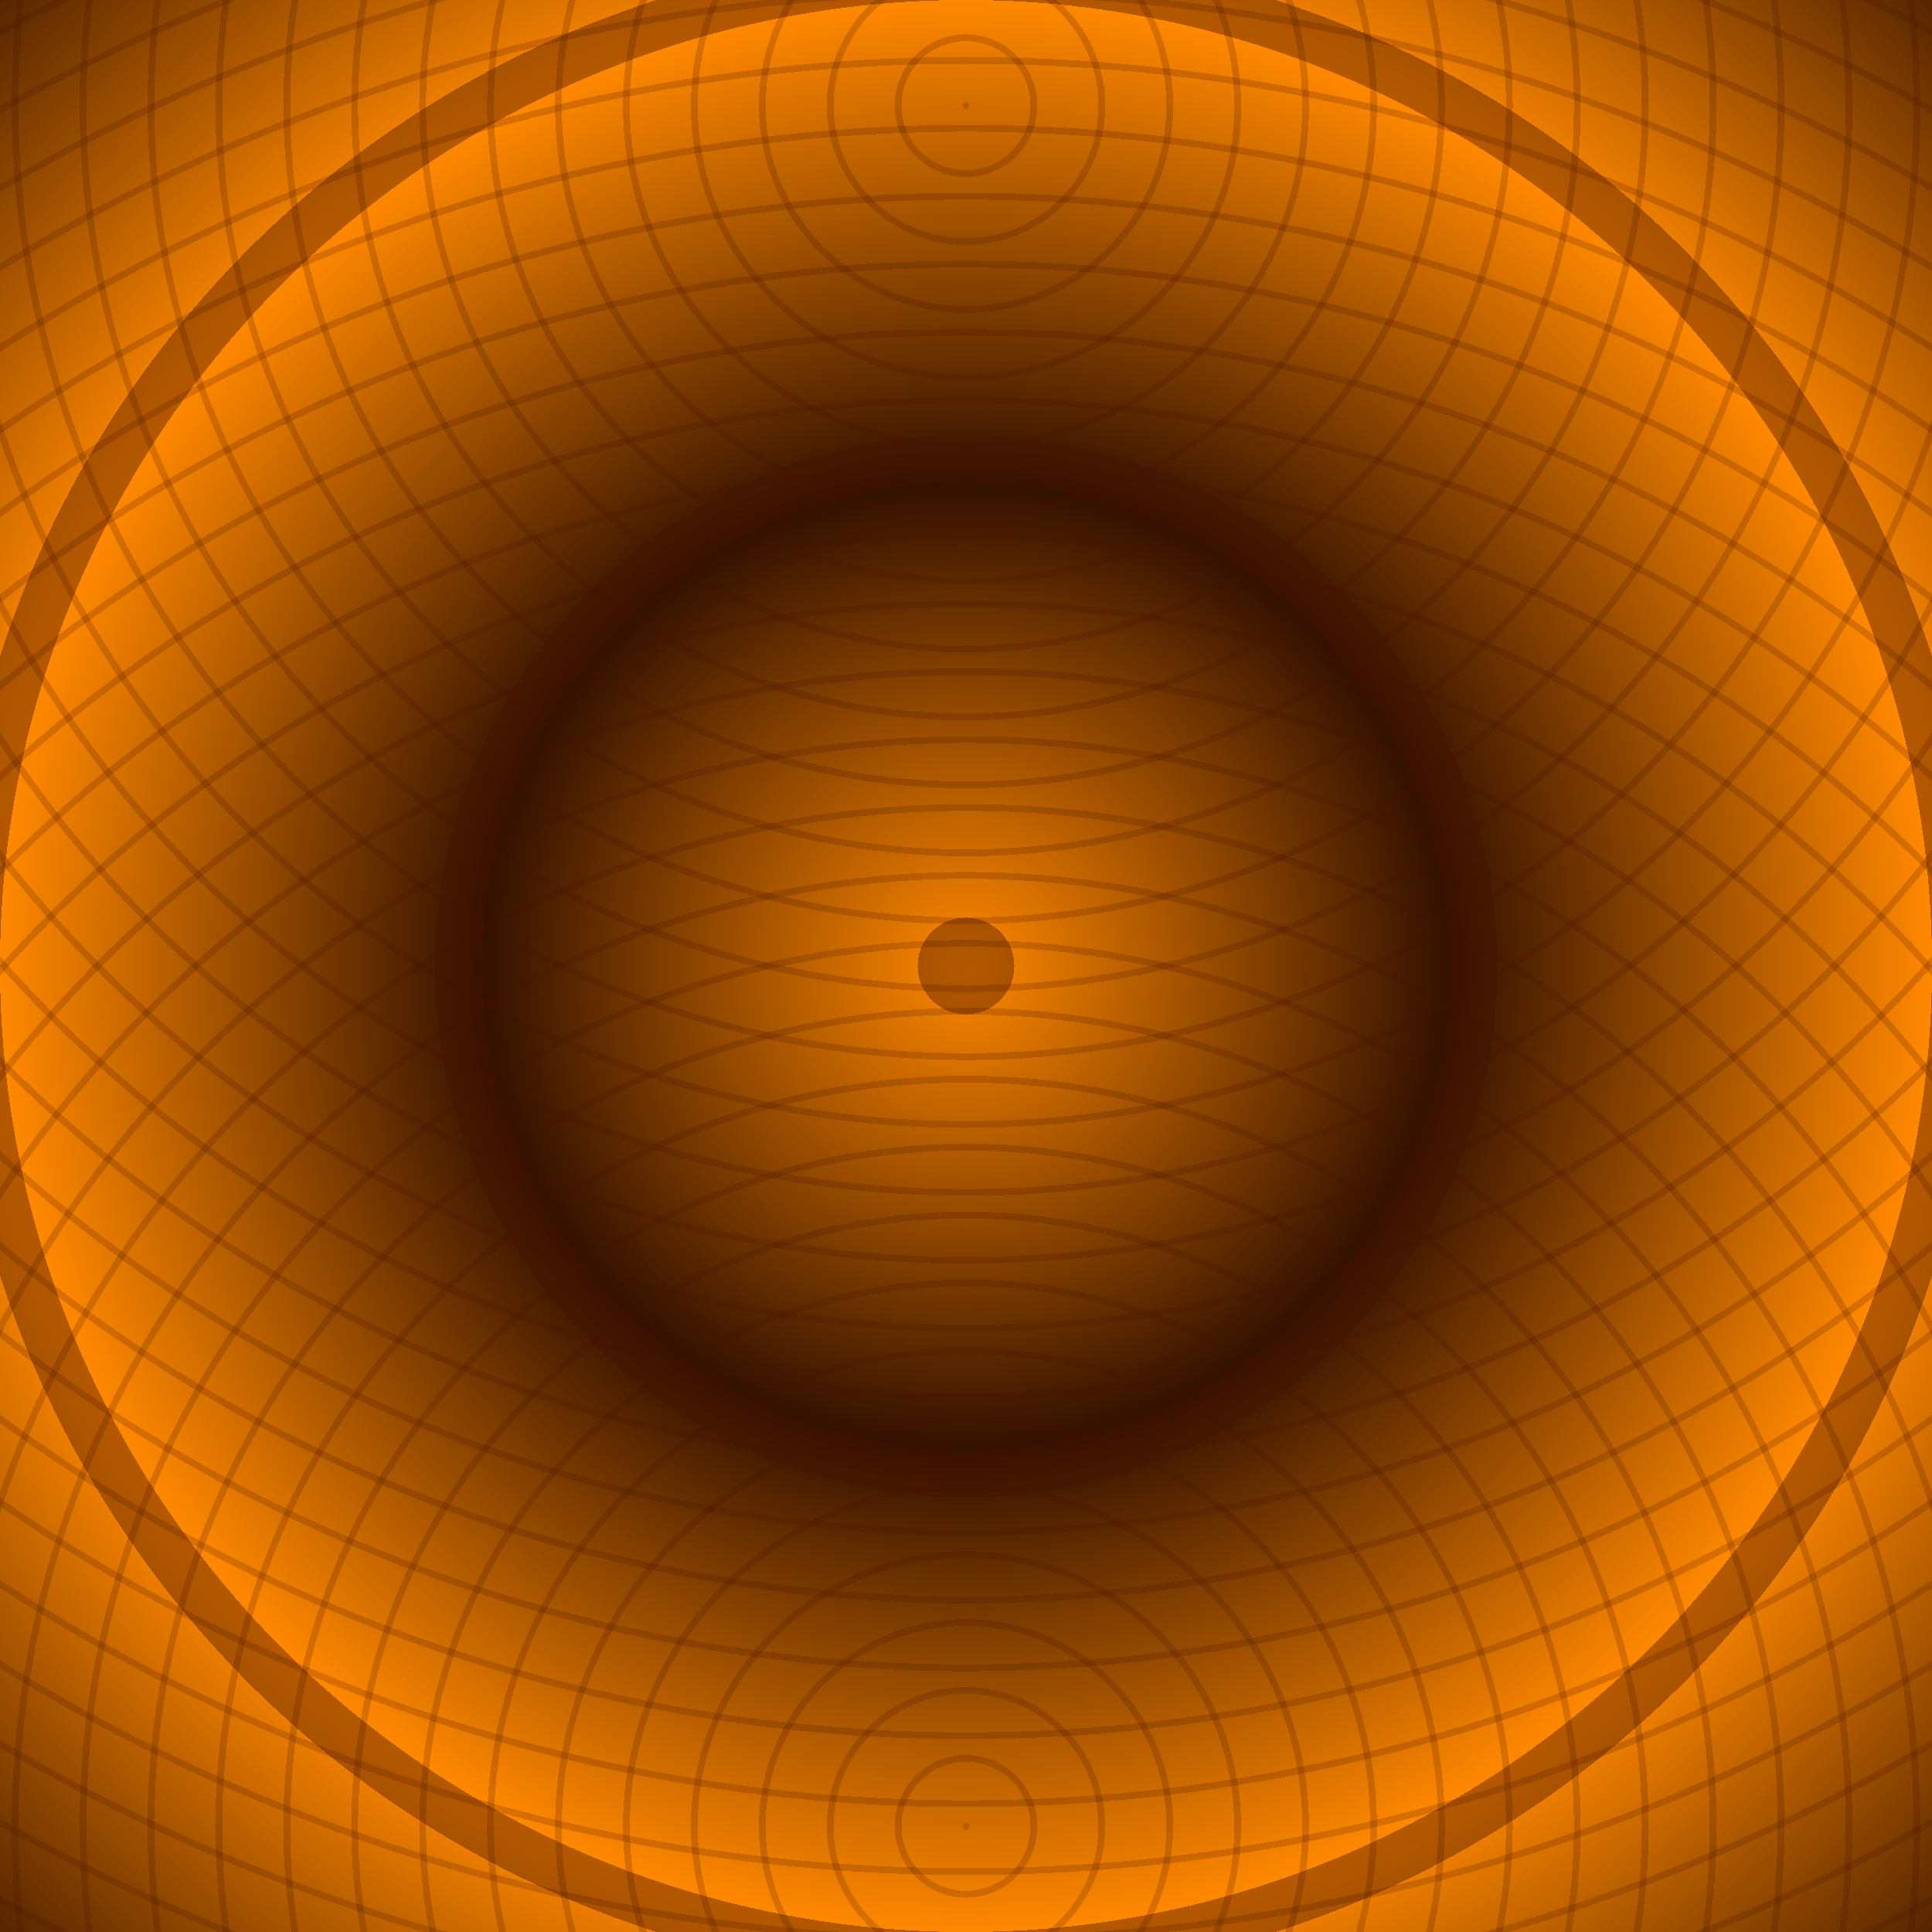 <?xml version="1.0" encoding="UTF-8" standalone="no"?>
<svg
   version="1.1"
   viewBox="0 0 512 512"
   width="512"
   height="512"
   xmlns:xlink="http://www.w3.org/1999/xlink"
   xmlns="http://www.w3.org/2000/svg"
   xmlns:svg="http://www.w3.org/2000/svg" >
  <defs>
<linearGradient
   spreadMethod="reflect"
   id="linearGradient1381">
  <stop style="stop-color:#441100;stop-opacity:1" offset="0.000" />
  <stop style="stop-color:#441100;stop-opacity:1" offset="0.100" />
  <stop style="stop-color:#441100;stop-opacity:0" offset="0.100" />
  <stop style="stop-color:#441100;stop-opacity:0" offset="1.000" />
</linearGradient>
<linearGradient
   spreadMethod="reflect"
   id="linearGradient1">
  <stop style="stop-color:#ff8800;stop-opacity:1" offset="0.000" />
  <stop style="stop-color:#331100;stop-opacity:1" offset="1.000" />
</linearGradient>

    <radialGradient
       xlink:href="#linearGradient1"
       gradientUnits="userSpaceOnUse"
       spreadMethod="reflect"
       cx="256"
       cy="256"
       fx="256"
       fy="256"
       r="128"
       id="radial0" />


    <radialGradient
       xlink:href="#linearGradient1381"
       gradientUnits="userSpaceOnUse"
       spreadMethod="reflect"
       cx="256"
       cy="150"
       fx="256"
       fy="150"
       r="10"
       id="radial2" />
    <radialGradient
       xlink:href="#linearGradient1381"
       gradientUnits="userSpaceOnUse"
       spreadMethod="reflect"
       cx="256"
       cy="28"
       fx="256"
       fy="28"
       r="9"
       id="radial3" />
    <radialGradient
       xlink:href="#linearGradient1381"
       gradientUnits="userSpaceOnUse"
       spreadMethod="repeat"
       cx="256"
       cy="256"
       fx="256"
       fy="256"
       r="128"
       id="radial4" />
  </defs>
  <rect
     style="fill:url(#radial0);fill-opacity:1;stroke:none"
     width="512"
     height="512"
     x="0"
     y="0" />


  <rect
     style="fill:url(#radial4);fill-opacity:0.4;stroke:none"
     width="512"
     height="512"
     x="0"
     y="0" />


  <rect
     style="fill:url(#radial3);fill-opacity:0.2;stroke:none"
     transform="rotate(0 256 256)"
     width="512"
     height="512"
     x="0"
     y="0" />
  <rect
     style="fill:url(#radial3);fill-opacity:0.2;stroke:none"
     transform="rotate(90 256 256)"
     width="512"
     height="512"
     x="0"
     y="0" />
  <rect
     style="fill:url(#radial3);fill-opacity:0.2;stroke:none"
     transform="rotate(180 256 256)"
     width="512"
     height="512"
     x="0"
     y="0" />
  <rect
     style="fill:url(#radial3);fill-opacity:0.2;stroke:none"
     transform="rotate(270 256 256)"
     width="512"
     height="512"
     x="0"
     y="0" />


</svg>
